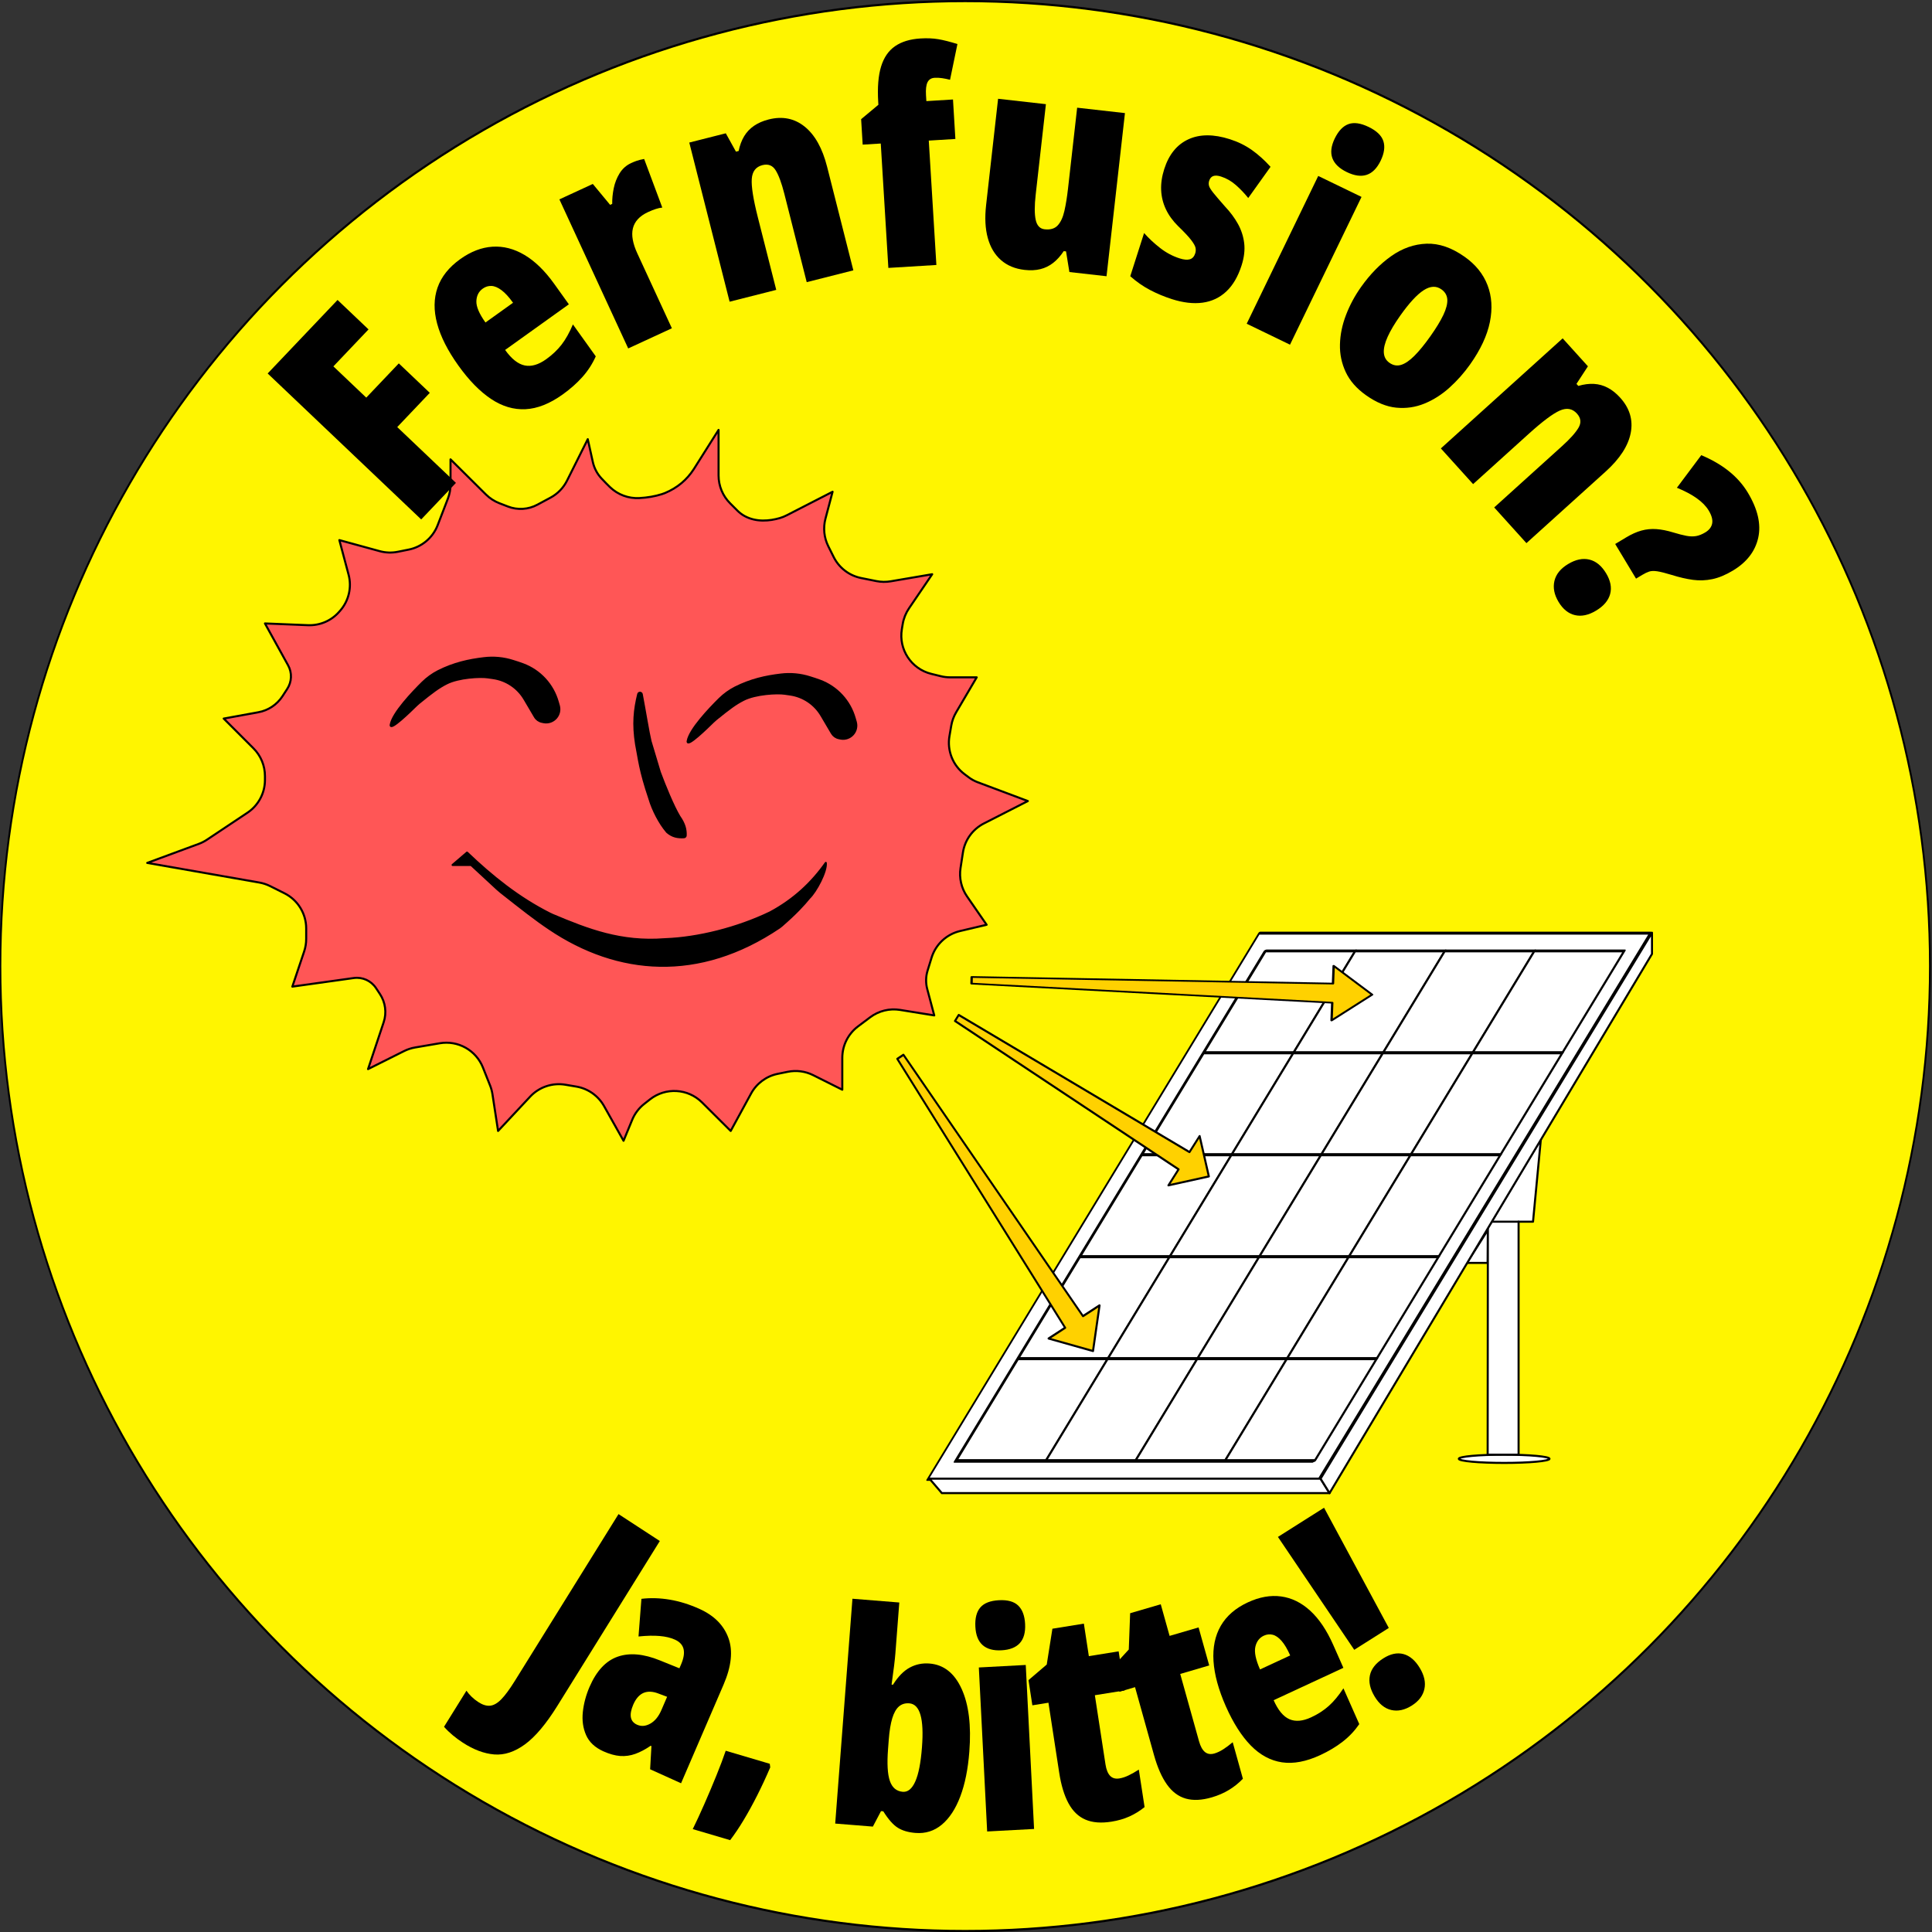 <?xml version="1.0" encoding="UTF-8" standalone="no"?>
<!DOCTYPE svg PUBLIC "-//W3C//DTD SVG 1.1//EN" "http://www.w3.org/Graphics/SVG/1.1/DTD/svg11.dtd">
<svg width="100%" height="100%" viewBox="0 0 937 937" version="1.1" xmlns="http://www.w3.org/2000/svg" xmlns:xlink="http://www.w3.org/1999/xlink" xml:space="preserve" xmlns:serif="http://www.serif.com/" style="fill-rule:evenodd;clip-rule:evenodd;stroke-linecap:round;stroke-linejoin:round;stroke-miterlimit:1.5;">
    <rect x="0" y="0" width="937" height="937" fill="#333333" stroke="none"/>
    <g transform="matrix(1,0,0,1,-491.5,-71.5)">
        <g id="fernfusion" transform="matrix(1,0,0,1,488,72)">
            <clipPath id="_clip1">
                <rect x="0" y="0" width="944" height="936"/>
            </clipPath>
            <g clip-path="url(#_clip1)">
                <g transform="matrix(1,-0,-0,1,3.5,-0.5)">
                </g>
            </g>
        </g>
        <g transform="matrix(2.319,0,0,2.753,-1308.91,-1084.24)">
            <g id="Background">
                <ellipse cx="978.225" cy="590" rx="201.775" ry="170" style="fill:rgb(255,245,0);stroke:black;stroke-width:0.39px;"/>
            </g>
        </g>
        <path id="Sun" d="M656.083,333.441C656.083,333.441 668.734,336.91 675.634,338.803C678.505,339.59 681.52,339.695 684.439,339.108C686.014,338.792 687.859,338.421 689.718,338.048C696.121,336.761 701.421,332.289 703.767,326.194C705.516,321.651 707.479,316.55 708.727,313.309C709.568,311.122 710,308.798 710,306.455C710,301.821 710,294.288 710,294.288C710,294.288 721.649,305.844 727.166,311.318C729.035,313.172 731.268,314.619 733.723,315.569C734.975,316.053 736.42,316.611 737.851,317.165C742.505,318.965 747.712,318.642 752.108,316.281C754.213,315.151 756.492,313.928 758.474,312.863C761.944,311 764.752,308.109 766.513,304.587C770.257,297.101 776.559,284.5 776.559,284.5C776.559,284.5 778,290.991 779.017,295.572C779.682,298.57 781.143,301.334 783.245,303.573C784.737,305.164 786.104,306.561 787.351,307.765C791.155,311.424 796.305,313.343 801.576,313.065C805.45,312.855 809.121,312.237 812.555,311.145C813.035,310.992 813.51,310.82 813.977,310.63C820.081,308.104 824.653,304.156 827.974,299.04C827.983,299.027 827.991,299.013 828,299C828.008,298.987 840,280 840,280L840,302.096C840,307.157 842.01,312.01 845.589,315.589C847.024,317.024 848.394,318.394 849.216,319.216C850.222,320.222 851.366,321.081 852.612,321.767C858.297,324.874 864.808,324.189 869.737,322.748C870.876,322.409 871.981,321.965 873.038,321.421C877.604,319.113 895.294,310 895.294,310C895.294,310 893.372,317.26 891.844,323.032C890.656,327.522 891.146,332.292 893.224,336.447C894.055,338.109 894.961,339.922 895.832,341.665C898.462,346.925 903.371,350.678 909.136,351.838C911.763,352.366 914.47,352.911 916.525,353.324C918.822,353.786 921.185,353.821 923.494,353.428C930.064,352.308 943.6,350 943.6,350C943.6,350 936.244,360.817 932.352,366.541C930.802,368.82 929.765,371.407 929.311,374.126C929.182,374.895 929.041,375.741 928.891,376.638C927.247,386.476 933.458,395.921 943.143,398.309C944.938,398.752 946.544,399.148 947.75,399.445C949.244,399.814 950.778,400 952.318,400L965.188,400C965.188,400 958.481,411.414 955.2,416.997C954.034,418.983 953.236,421.163 952.846,423.433C952.597,424.88 952.292,426.657 951.975,428.503C950.763,435.56 953.604,442.703 959.333,446.999C960.084,447.562 960.78,448.084 961.375,448.53C962.675,449.505 964.108,450.29 965.629,450.86C972.095,453.285 990,460 990,460C990,460 977.561,466.341 968.703,470.857C963.238,473.643 959.446,478.886 958.511,484.948C958.124,487.455 957.713,490.118 957.346,492.496C956.603,497.315 957.732,502.236 960.503,506.248C964.555,512.116 970,520 970,520C970,520 963.357,521.57 957.136,523.041C950.551,524.597 945.282,529.525 943.29,535.992C942.614,538.187 941.935,540.389 941.372,542.219C940.475,545.128 940.415,548.23 941.198,551.171C942.563,556.297 944.606,563.97 944.606,563.97C944.606,563.97 935.195,562.452 928.013,561.293C922.893,560.467 917.657,561.761 913.511,564.876C911.631,566.289 909.561,567.845 907.618,569.304C902.822,572.909 900,578.559 900,584.559C900,591.612 900,600 900,600C900,600 891.788,595.894 885.888,592.944C882.073,591.037 877.729,590.462 873.549,591.313C872.004,591.628 870.33,591.968 868.702,592.3C863.185,593.423 858.445,596.925 855.752,601.87C851.592,609.506 845.876,620 845.876,620C845.876,620 838.76,612.913 831.991,606.172C825.149,599.357 814.294,598.729 806.711,604.708C805.718,605.492 804.773,606.237 803.922,606.907C801.351,608.935 799.344,611.59 798.096,614.618C796.311,618.949 793.913,624.764 793.913,624.764C793.913,624.764 788.533,615.189 784.464,607.946C781.641,602.921 776.697,599.441 771.013,598.479C769.293,598.188 767.48,597.881 765.727,597.584C759.408,596.514 752.974,598.689 748.599,603.372C741.982,610.455 733.065,620 733.065,620C733.065,620 731.12,607.309 730.329,602.146C730.11,600.72 729.731,599.323 729.197,597.983C728.398,595.972 727.093,592.692 725.714,589.227C722.383,580.854 713.647,575.952 704.765,577.473C700.166,578.26 695.596,579.042 692.786,579.523C690.939,579.839 689.148,580.426 687.472,581.264C682.093,583.954 670,590 670,590C670,590 674.615,576.156 677.574,567.277C679.106,562.683 678.441,557.64 675.771,553.6C675.138,552.641 674.487,551.656 673.861,550.709C671.502,547.139 667.301,545.243 663.063,545.835C652.421,547.324 633.282,550 633.282,550C633.282,550 637.137,538.522 639.007,532.957C639.665,530.999 640,528.947 640,526.881L640,521.793C640,514.565 635.917,507.958 629.452,504.726C626.846,503.423 624.29,502.145 622.495,501.247C620.84,500.42 619.075,499.838 617.253,499.519C605.857,497.523 562.901,490 562.901,490C562.901,490 581.52,483.129 587.892,480.778C589.292,480.261 590.628,479.582 591.87,478.753C595.714,476.191 604.711,470.192 611.503,465.665C616.812,462.126 620,456.168 620,449.788L620,447.904C620,442.843 617.99,437.99 614.411,434.411C608.494,428.494 600,420 600,420C600,420 609.655,418.238 616.803,416.934C621.614,416.056 625.851,413.234 628.514,409.133C629.279,407.956 630.071,406.736 630.818,405.586C633.052,402.148 633.208,397.758 631.224,394.17C626.967,386.468 620,373.864 620,373.864C620,373.864 632.043,374.353 640.869,374.711C646.642,374.946 652.211,372.551 656.012,368.2C656.171,368.019 656.329,367.837 656.488,367.656C660.669,362.87 662.193,356.318 660.553,350.178C658.533,342.614 656.083,333.441 656.083,333.441Z" style="fill:rgb(255,86,86);"/>
        <clipPath id="_clip2">
            <path id="Sun1" serif:id="Sun" d="M656.083,333.441C656.083,333.441 668.734,336.91 675.634,338.803C678.505,339.59 681.52,339.695 684.439,339.108C686.014,338.792 687.859,338.421 689.718,338.048C696.121,336.761 701.421,332.289 703.767,326.194C705.516,321.651 707.479,316.55 708.727,313.309C709.568,311.122 710,308.798 710,306.455C710,301.821 710,294.288 710,294.288C710,294.288 721.649,305.844 727.166,311.318C729.035,313.172 731.268,314.619 733.723,315.569C734.975,316.053 736.42,316.611 737.851,317.165C742.505,318.965 747.712,318.642 752.108,316.281C754.213,315.151 756.492,313.928 758.474,312.863C761.944,311 764.752,308.109 766.513,304.587C770.257,297.101 776.559,284.5 776.559,284.5C776.559,284.5 778,290.991 779.017,295.572C779.682,298.57 781.143,301.334 783.245,303.573C784.737,305.164 786.104,306.561 787.351,307.765C791.155,311.424 796.305,313.343 801.576,313.065C805.45,312.855 809.121,312.237 812.555,311.145C813.035,310.992 813.51,310.82 813.977,310.63C820.081,308.104 824.653,304.156 827.974,299.04C827.983,299.027 827.991,299.013 828,299C828.008,298.987 840,280 840,280L840,302.096C840,307.157 842.01,312.01 845.589,315.589C847.024,317.024 848.394,318.394 849.216,319.216C850.222,320.222 851.366,321.081 852.612,321.767C858.297,324.874 864.808,324.189 869.737,322.748C870.876,322.409 871.981,321.965 873.038,321.421C877.604,319.113 895.294,310 895.294,310C895.294,310 893.372,317.26 891.844,323.032C890.656,327.522 891.146,332.292 893.224,336.447C894.055,338.109 894.961,339.922 895.832,341.665C898.462,346.925 903.371,350.678 909.136,351.838C911.763,352.366 914.47,352.911 916.525,353.324C918.822,353.786 921.185,353.821 923.494,353.428C930.064,352.308 943.6,350 943.6,350C943.6,350 936.244,360.817 932.352,366.541C930.802,368.82 929.765,371.407 929.311,374.126C929.182,374.895 929.041,375.741 928.891,376.638C927.247,386.476 933.458,395.921 943.143,398.309C944.938,398.752 946.544,399.148 947.75,399.445C949.244,399.814 950.778,400 952.318,400L965.188,400C965.188,400 958.481,411.414 955.2,416.997C954.034,418.983 953.236,421.163 952.846,423.433C952.597,424.88 952.292,426.657 951.975,428.503C950.763,435.56 953.604,442.703 959.333,446.999C960.084,447.562 960.78,448.084 961.375,448.53C962.675,449.505 964.108,450.29 965.629,450.86C972.095,453.285 990,460 990,460C990,460 977.561,466.341 968.703,470.857C963.238,473.643 959.446,478.886 958.511,484.948C958.124,487.455 957.713,490.118 957.346,492.496C956.603,497.315 957.732,502.236 960.503,506.248C964.555,512.116 970,520 970,520C970,520 963.357,521.57 957.136,523.041C950.551,524.597 945.282,529.525 943.29,535.992C942.614,538.187 941.935,540.389 941.372,542.219C940.475,545.128 940.415,548.23 941.198,551.171C942.563,556.297 944.606,563.97 944.606,563.97C944.606,563.97 935.195,562.452 928.013,561.293C922.893,560.467 917.657,561.761 913.511,564.876C911.631,566.289 909.561,567.845 907.618,569.304C902.822,572.909 900,578.559 900,584.559C900,591.612 900,600 900,600C900,600 891.788,595.894 885.888,592.944C882.073,591.037 877.729,590.462 873.549,591.313C872.004,591.628 870.33,591.968 868.702,592.3C863.185,593.423 858.445,596.925 855.752,601.87C851.592,609.506 845.876,620 845.876,620C845.876,620 838.76,612.913 831.991,606.172C825.149,599.357 814.294,598.729 806.711,604.708C805.718,605.492 804.773,606.237 803.922,606.907C801.351,608.935 799.344,611.59 798.096,614.618C796.311,618.949 793.913,624.764 793.913,624.764C793.913,624.764 788.533,615.189 784.464,607.946C781.641,602.921 776.697,599.441 771.013,598.479C769.293,598.188 767.48,597.881 765.727,597.584C759.408,596.514 752.974,598.689 748.599,603.372C741.982,610.455 733.065,620 733.065,620C733.065,620 731.12,607.309 730.329,602.146C730.11,600.72 729.731,599.323 729.197,597.983C728.398,595.972 727.093,592.692 725.714,589.227C722.383,580.854 713.647,575.952 704.765,577.473C700.166,578.26 695.596,579.042 692.786,579.523C690.939,579.839 689.148,580.426 687.472,581.264C682.093,583.954 670,590 670,590C670,590 674.615,576.156 677.574,567.277C679.106,562.683 678.441,557.64 675.771,553.6C675.138,552.641 674.487,551.656 673.861,550.709C671.502,547.139 667.301,545.243 663.063,545.835C652.421,547.324 633.282,550 633.282,550C633.282,550 637.137,538.522 639.007,532.957C639.665,530.999 640,528.947 640,526.881L640,521.793C640,514.565 635.917,507.958 629.452,504.726C626.846,503.423 624.29,502.145 622.495,501.247C620.84,500.42 619.075,499.838 617.253,499.519C605.857,497.523 562.901,490 562.901,490C562.901,490 581.52,483.129 587.892,480.778C589.292,480.261 590.628,479.582 591.87,478.753C595.714,476.191 604.711,470.192 611.503,465.665C616.812,462.126 620,456.168 620,449.788L620,447.904C620,442.843 617.99,437.99 614.411,434.411C608.494,428.494 600,420 600,420C600,420 609.655,418.238 616.803,416.934C621.614,416.056 625.851,413.234 628.514,409.133C629.279,407.956 630.071,406.736 630.818,405.586C633.052,402.148 633.208,397.758 631.224,394.17C626.967,386.468 620,373.864 620,373.864C620,373.864 632.043,374.353 640.869,374.711C646.642,374.946 652.211,372.551 656.012,368.2C656.171,368.019 656.329,367.837 656.488,367.656C660.669,362.87 662.193,356.318 660.553,350.178C658.533,342.614 656.083,333.441 656.083,333.441Z"/>
        </clipPath>
        <g clip-path="url(#_clip2)">
            <g>
                <path d="M718,485C729.975,496.41 742.848,506.894 758.346,514.674C758.754,514.878 759.168,515.069 759.589,515.247C776.778,522.497 792.689,528.627 813.795,527.016C813.936,527.005 814.077,526.997 814.219,526.992C829.944,526.419 848.998,521.677 864.775,514.108C864.923,514.037 865.069,513.963 865.214,513.885C876.591,507.738 885.255,499.58 892,490C892.501,494.03 887.261,503.912 884,507C881.211,510.402 877.822,514.197 870.488,520.577C870.163,520.861 869.82,521.124 869.462,521.366C830.489,547.638 791.052,544.26 758.003,522.002C758.002,522.001 758.001,522.001 758,522C751.173,517.436 744.867,512.453 734.476,504.269C733.826,503.757 733.196,503.219 732.589,502.656C729.557,499.849 720,491 720,491L711,491L718,485Z" style="stroke:black;stroke-width:1px;"/>
                <path d="M802.741,408.175C802.658,407.774 802.309,407.483 801.9,407.475C801.491,407.467 801.13,407.743 801.031,408.14C799.176,415.658 798.441,422.648 799.997,432.483C799.999,432.494 800.001,432.506 800.004,432.518C801.403,439.513 801.71,444.811 806.495,458.985C806.498,458.995 806.502,459.006 806.505,459.017C808.066,464.295 811.331,470.698 814.96,474.953C814.989,474.987 815.021,475.019 815.055,475.048C817.625,477.262 820.121,477.721 823.226,477.553C823.673,477.53 824.03,477.172 824.053,476.726C824.175,473.9 823.542,471.123 821.02,467.528C821.008,467.511 820.996,467.493 820.985,467.475C817.943,462.386 813.938,452.578 811.51,446.026C811.503,446.008 811.497,445.991 811.492,445.973C811.285,445.285 807.185,431.616 807.006,431.02C807.002,431.007 806.999,430.994 806.995,430.981C806.044,427.173 804.204,415.817 802.741,408.175Z" style="stroke:black;stroke-width:1px;"/>
                <path d="M681,423C681.936,417.354 691.683,407.157 696.43,402.473C698.66,400.284 701.207,398.443 703.985,397.013C711.6,393.174 718.813,391.587 726.187,390.717C730.939,390.134 735.76,390.588 740.319,392.049C741.962,392.557 743.547,393.075 745.152,393.669C753.408,396.731 759.692,403.569 762.049,412.052C762.23,412.63 762.389,413.2 762.541,413.749C763.123,415.842 762.604,418.087 761.163,419.712C759.721,421.338 757.554,422.122 755.406,421.794C755.047,421.721 754.679,421.651 754.305,421.572C752.891,421.284 751.665,420.41 750.933,419.165C749.715,417.116 747.685,413.664 745.866,410.571C742.617,405.048 737.034,401.3 730.692,400.385C729.892,400.274 729.005,400.15 728,400C724.546,399.485 714.001,399.925 708,403C704.119,404.988 701.221,407.167 694.798,412.355C694.279,412.774 693.781,413.22 693.309,413.691C690.543,416.432 680.463,426.241 681,423Z" style="stroke:black;stroke-width:1px;"/>
                <g transform="matrix(1,0,0,1,144.021,7.94)">
                    <path d="M681,423C681.936,417.354 691.683,407.157 696.43,402.473C698.66,400.284 701.207,398.443 703.985,397.013C711.6,393.174 718.813,391.587 726.187,390.717C730.939,390.134 735.76,390.588 740.319,392.049C741.962,392.557 743.547,393.075 745.152,393.669C753.408,396.731 759.692,403.569 762.049,412.052C762.23,412.63 762.389,413.2 762.541,413.749C763.123,415.842 762.604,418.087 761.163,419.712C759.721,421.338 757.554,422.122 755.406,421.794C755.047,421.721 754.679,421.651 754.305,421.572C752.891,421.284 751.665,420.41 750.933,419.165C749.715,417.116 747.685,413.664 745.866,410.571C742.617,405.048 737.034,401.3 730.692,400.385C729.892,400.274 729.005,400.15 728,400C724.546,399.485 714.001,399.925 708,403C704.119,404.988 701.221,407.167 694.798,412.355C694.279,412.774 693.781,413.22 693.309,413.691C690.543,416.432 680.463,426.241 681,423Z" style="stroke:black;stroke-width:1px;"/>
                </g>
            </g>
        </g>
        <path id="Sun2" serif:id="Sun" d="M656.083,333.441C656.083,333.441 668.734,336.91 675.634,338.803C678.505,339.59 681.52,339.695 684.439,339.108C686.014,338.792 687.859,338.421 689.718,338.048C696.121,336.761 701.421,332.289 703.767,326.194C705.516,321.651 707.479,316.55 708.727,313.309C709.568,311.122 710,308.798 710,306.455C710,301.821 710,294.288 710,294.288C710,294.288 721.649,305.844 727.166,311.318C729.035,313.172 731.268,314.619 733.723,315.569C734.975,316.053 736.42,316.611 737.851,317.165C742.505,318.965 747.712,318.642 752.108,316.281C754.213,315.151 756.492,313.928 758.474,312.863C761.944,311 764.752,308.109 766.513,304.587C770.257,297.101 776.559,284.5 776.559,284.5C776.559,284.5 778,290.991 779.017,295.572C779.682,298.57 781.143,301.334 783.245,303.573C784.737,305.164 786.104,306.561 787.351,307.765C791.155,311.424 796.305,313.343 801.576,313.065C805.45,312.855 809.121,312.237 812.555,311.145C813.035,310.992 813.51,310.82 813.977,310.63C820.081,308.104 824.653,304.156 827.974,299.04C827.983,299.027 827.991,299.013 828,299C828.008,298.987 840,280 840,280L840,302.096C840,307.157 842.01,312.01 845.589,315.589C847.024,317.024 848.394,318.394 849.216,319.216C850.222,320.222 851.366,321.081 852.612,321.767C858.297,324.874 864.808,324.189 869.737,322.748C870.876,322.409 871.981,321.965 873.038,321.421C877.604,319.113 895.294,310 895.294,310C895.294,310 893.372,317.26 891.844,323.032C890.656,327.522 891.146,332.292 893.224,336.447C894.055,338.109 894.961,339.922 895.832,341.665C898.462,346.925 903.371,350.678 909.136,351.838C911.763,352.366 914.47,352.911 916.525,353.324C918.822,353.786 921.185,353.821 923.494,353.428C930.064,352.308 943.6,350 943.6,350C943.6,350 936.244,360.817 932.352,366.541C930.802,368.82 929.765,371.407 929.311,374.126C929.182,374.895 929.041,375.741 928.891,376.638C927.247,386.476 933.458,395.921 943.143,398.309C944.938,398.752 946.544,399.148 947.75,399.445C949.244,399.814 950.778,400 952.318,400L965.188,400C965.188,400 958.481,411.414 955.2,416.997C954.034,418.983 953.236,421.163 952.846,423.433C952.597,424.88 952.292,426.657 951.975,428.503C950.763,435.56 953.604,442.703 959.333,446.999C960.084,447.562 960.78,448.084 961.375,448.53C962.675,449.505 964.108,450.29 965.629,450.86C972.095,453.285 990,460 990,460C990,460 977.561,466.341 968.703,470.857C963.238,473.643 959.446,478.886 958.511,484.948C958.124,487.455 957.713,490.118 957.346,492.496C956.603,497.315 957.732,502.236 960.503,506.248C964.555,512.116 970,520 970,520C970,520 963.357,521.57 957.136,523.041C950.551,524.597 945.282,529.525 943.29,535.992C942.614,538.187 941.935,540.389 941.372,542.219C940.475,545.128 940.415,548.23 941.198,551.171C942.563,556.297 944.606,563.97 944.606,563.97C944.606,563.97 935.195,562.452 928.013,561.293C922.893,560.467 917.657,561.761 913.511,564.876C911.631,566.289 909.561,567.845 907.618,569.304C902.822,572.909 900,578.559 900,584.559C900,591.612 900,600 900,600C900,600 891.788,595.894 885.888,592.944C882.073,591.037 877.729,590.462 873.549,591.313C872.004,591.628 870.33,591.968 868.702,592.3C863.185,593.423 858.445,596.925 855.752,601.87C851.592,609.506 845.876,620 845.876,620C845.876,620 838.76,612.913 831.991,606.172C825.149,599.357 814.294,598.729 806.711,604.708C805.718,605.492 804.773,606.237 803.922,606.907C801.351,608.935 799.344,611.59 798.096,614.618C796.311,618.949 793.913,624.764 793.913,624.764C793.913,624.764 788.533,615.189 784.464,607.946C781.641,602.921 776.697,599.441 771.013,598.479C769.293,598.188 767.48,597.881 765.727,597.584C759.408,596.514 752.974,598.689 748.599,603.372C741.982,610.455 733.065,620 733.065,620C733.065,620 731.12,607.309 730.329,602.146C730.11,600.72 729.731,599.323 729.197,597.983C728.398,595.972 727.093,592.692 725.714,589.227C722.383,580.854 713.647,575.952 704.765,577.473C700.166,578.26 695.596,579.042 692.786,579.523C690.939,579.839 689.148,580.426 687.472,581.264C682.093,583.954 670,590 670,590C670,590 674.615,576.156 677.574,567.277C679.106,562.683 678.441,557.64 675.771,553.6C675.138,552.641 674.487,551.656 673.861,550.709C671.502,547.139 667.301,545.243 663.063,545.835C652.421,547.324 633.282,550 633.282,550C633.282,550 637.137,538.522 639.007,532.957C639.665,530.999 640,528.947 640,526.881L640,521.793C640,514.565 635.917,507.958 629.452,504.726C626.846,503.423 624.29,502.145 622.495,501.247C620.84,500.42 619.075,499.838 617.253,499.519C605.857,497.523 562.901,490 562.901,490C562.901,490 581.52,483.129 587.892,480.778C589.292,480.261 590.628,479.582 591.87,478.753C595.714,476.191 604.711,470.192 611.503,465.665C616.812,462.126 620,456.168 620,449.788L620,447.904C620,442.843 617.99,437.99 614.411,434.411C608.494,428.494 600,420 600,420C600,420 609.655,418.238 616.803,416.934C621.614,416.056 625.851,413.234 628.514,409.133C629.279,407.956 630.071,406.736 630.818,405.586C633.052,402.148 633.208,397.758 631.224,394.17C626.967,386.468 620,373.864 620,373.864C620,373.864 632.043,374.353 640.869,374.711C646.642,374.946 652.211,372.551 656.012,368.2C656.171,368.019 656.329,367.837 656.488,367.656C660.669,362.87 662.193,356.318 660.553,350.178C658.533,342.614 656.083,333.441 656.083,333.441Z" style="fill:none;stroke:black;stroke-width:1px;"/>
        <g id="Label">
            <g transform="matrix(1.079,0,0,1.105,-323.947,-255.789)">
                <path d="M963.728,1061.02C962.154,1060.02 960.654,1058.94 959.23,1057.78C957.805,1056.62 956.503,1055.39 955.322,1054.08L965.4,1038.25C966.067,1039.18 966.839,1040.06 967.715,1040.89C968.592,1041.73 969.602,1042.51 970.747,1043.24C972.643,1044.45 974.405,1044.98 976.031,1044.83C977.657,1044.68 979.338,1043.74 981.072,1042.01C982.806,1040.27 984.811,1037.61 987.089,1034.04L1033.76,960.73L1052.32,972.55L1006.24,1044.94C1001.2,1052.85 996.361,1058.46 991.707,1061.79C987.054,1065.11 982.443,1066.59 977.877,1066.22C973.31,1065.85 968.593,1064.12 963.728,1061.02Z" style="fill-rule:nonzero;"/>
                <path d="M1070.19,1002.37C1076.74,1005.26 1081.07,1009.51 1083.16,1015.12C1085.25,1020.72 1084.52,1027.56 1080.95,1035.63L1061.87,1078.87L1047.96,1072.73L1048.55,1062.56L1048.2,1062.41C1045.83,1064 1043.53,1065.19 1041.31,1065.97C1039.09,1066.75 1036.82,1067.06 1034.5,1066.9C1032.19,1066.73 1029.65,1066.04 1026.9,1064.83C1023.13,1063.16 1020.56,1060.8 1019.18,1057.73C1017.8,1054.67 1017.31,1051.28 1017.72,1047.56C1018.13,1043.85 1019.13,1040.21 1020.7,1036.64C1023.82,1029.58 1028.04,1025.14 1033.37,1023.32C1038.69,1021.49 1045.02,1022.04 1052.36,1024.95L1061.12,1028.41L1061.87,1026.72C1063.05,1024.04 1063.43,1021.8 1063,1019.99C1062.57,1018.17 1061.27,1016.79 1059.1,1015.83C1057.2,1014.99 1054.91,1014.46 1052.26,1014.24C1049.6,1014.01 1046.42,1014.08 1042.74,1014.45L1044.05,997.923C1048.11,997.444 1052.35,997.563 1056.76,998.282C1061.17,999.001 1065.65,1000.36 1070.19,1002.37ZM1055.6,1040.92L1051.89,1039.56C1049.24,1038.53 1046.95,1038.41 1045.02,1039.2C1043.1,1040 1041.55,1041.72 1040.38,1044.36C1039.39,1046.61 1039.04,1048.46 1039.31,1049.93C1039.59,1051.4 1040.51,1052.48 1042.06,1053.16C1043.96,1054 1045.95,1053.85 1048.04,1052.7C1050.12,1051.56 1051.78,1049.57 1053.03,1046.74L1055.6,1040.92Z" style="fill-rule:nonzero;"/>
                <path d="M1101.74,1070.32L1101.95,1071.9C1100.02,1076.29 1098.06,1080.4 1096.07,1084.24C1094.08,1088.08 1092.09,1091.63 1090.08,1094.89C1088.08,1098.16 1086.03,1101.14 1083.93,1103.84L1067.12,1098.99C1068.66,1095.95 1070.38,1092.33 1072.27,1088.13C1074.17,1083.93 1075.98,1079.74 1077.72,1075.54C1079.47,1071.34 1080.87,1067.69 1081.94,1064.6L1101.74,1070.32Z" style="fill-rule:nonzero;"/>
                <path d="M1159.96,999.536L1158.2,1021.86C1158.1,1023.21 1157.9,1025.03 1157.62,1027.3C1157.33,1029.58 1156.95,1032.33 1156.49,1035.57L1157.12,1035.62C1159.4,1032.06 1161.91,1029.55 1164.64,1028.11C1167.37,1026.66 1170.34,1026.07 1173.55,1026.32C1179.93,1026.82 1184.74,1030.52 1187.96,1037.41C1191.19,1044.3 1192.35,1053.49 1191.44,1064.99C1190.84,1072.64 1189.49,1079.2 1187.38,1084.65C1185.27,1090.1 1182.51,1094.22 1179.1,1097.01C1175.69,1099.81 1171.72,1101.03 1167.2,1100.67C1163.98,1100.42 1161.34,1099.66 1159.27,1098.39C1157.2,1097.12 1155.03,1094.72 1152.76,1091.18L1151.74,1091.1L1148.08,1097.89L1131.15,1096.56L1138.9,997.881L1159.96,999.536ZM1164.46,1043.79C1162.6,1043.65 1161.04,1044.11 1159.78,1045.18C1158.53,1046.25 1157.53,1047.98 1156.79,1050.37C1156.05,1052.76 1155.53,1055.85 1155.23,1059.66L1154.91,1063.78C1154.4,1070.21 1154.67,1074.9 1155.72,1077.85C1156.76,1080.81 1158.7,1082.39 1161.53,1082.62C1163.82,1082.8 1165.69,1081.28 1167.15,1078.08C1168.62,1074.88 1169.62,1069.87 1170.15,1063.06C1170.64,1056.81 1170.42,1052.08 1169.48,1048.88C1168.54,1045.68 1166.87,1043.98 1164.46,1043.79Z" style="fill-rule:nonzero;"/>
                <path d="M1216.8,1026.95L1220.54,1098.93L1199.45,1100.03L1195.71,1028.05L1216.8,1026.95ZM1204.75,998.532C1208.65,998.33 1211.54,999.114 1213.41,1000.88C1215.29,1002.66 1216.32,1005.36 1216.51,1009C1216.7,1012.65 1215.91,1015.43 1214.14,1017.35C1212.37,1019.26 1209.62,1020.32 1205.89,1020.51C1202.21,1020.71 1199.38,1019.94 1197.4,1018.22C1195.42,1016.49 1194.34,1013.81 1194.15,1010.17C1193.95,1006.44 1194.7,1003.62 1196.38,1001.71C1198.07,999.792 1200.86,998.734 1204.75,998.532Z" style="fill-rule:nonzero;"/>
                <path d="M1258.89,1076.75C1260.19,1076.55 1261.57,1076.11 1263.03,1075.42C1264.49,1074.74 1266.02,1073.89 1267.62,1072.87L1270.21,1089.33C1268.11,1090.99 1265.85,1092.36 1263.42,1093.43C1260.99,1094.5 1258.31,1095.26 1255.37,1095.72C1250.72,1096.45 1246.81,1096.16 1243.64,1094.83C1240.47,1093.51 1237.93,1091.12 1236.01,1087.66C1234.09,1084.21 1232.69,1079.69 1231.82,1074.12L1227,1043.52L1219.77,1044.66L1218.03,1033.6L1226.23,1026.77L1228.78,1011.04L1242.92,1008.81L1245.16,1023.08L1258.55,1020.97L1261.25,1038.13L1247.86,1040.23L1252.64,1070.59C1253,1072.89 1253.7,1074.56 1254.72,1075.61C1255.74,1076.65 1257.13,1077.03 1258.89,1076.75Z" style="fill-rule:nonzero;"/>
                <path d="M1301.63,1065.79C1302.9,1065.42 1304.21,1064.82 1305.58,1063.96C1306.94,1063.11 1308.36,1062.08 1309.82,1060.86L1314.4,1076.89C1312.52,1078.8 1310.44,1080.43 1308.16,1081.78C1305.88,1083.14 1303.31,1084.23 1300.46,1085.05C1295.93,1086.34 1292.02,1086.52 1288.71,1085.59C1285.4,1084.67 1282.58,1082.6 1280.26,1079.41C1277.93,1076.21 1275.99,1071.9 1274.44,1066.48L1265.92,1036.69L1258.89,1038.71L1255.81,1027.94L1263.11,1020.16L1263.72,1004.24L1277.48,1000.31L1281.45,1014.19L1294.48,1010.47L1299.26,1027.16L1286.23,1030.89L1294.68,1060.43C1295.32,1062.67 1296.21,1064.25 1297.35,1065.16C1298.49,1066.07 1299.92,1066.28 1301.63,1065.79Z" style="fill-rule:nonzero;"/>
                <path d="M1316.64,999.471C1321.86,997.107 1326.84,996.243 1331.6,996.879C1336.36,997.516 1340.72,999.613 1344.69,1003.17C1348.65,1006.73 1352.09,1011.71 1355,1018.13L1359.57,1028.21L1328.22,1042.42C1330.22,1046.82 1332.58,1049.6 1335.32,1050.76C1338.06,1051.92 1341.32,1051.64 1345.1,1049.92C1348.12,1048.56 1350.74,1046.9 1352.98,1044.95C1355.22,1043.01 1357.42,1040.42 1359.59,1037.2L1366.71,1052.91C1364.64,1055.85 1362.16,1058.42 1359.24,1060.62C1356.33,1062.83 1352.98,1064.79 1349.2,1066.5C1342.86,1069.38 1337.11,1070.43 1331.95,1069.68C1326.79,1068.92 1322.12,1066.46 1317.95,1062.3C1313.79,1058.13 1310.06,1052.42 1306.76,1045.16C1303.44,1037.82 1301.58,1031.18 1301.19,1025.23C1300.8,1019.29 1301.88,1014.14 1304.45,1009.78C1307.02,1005.43 1311.08,1001.99 1316.64,999.471ZM1323.83,1014.09C1321.82,1015 1320.55,1016.63 1320,1018.97C1319.46,1021.32 1320.16,1024.63 1322.1,1028.92L1335.66,1022.77C1334.4,1019.99 1333.11,1017.86 1331.79,1016.39C1330.47,1014.92 1329.14,1014.01 1327.8,1013.69C1326.47,1013.36 1325.14,1013.5 1323.83,1014.09Z" style="fill-rule:nonzero;"/>
                <path d="M1379.98,1010.7L1364.45,1020.3L1330.15,970.754L1350.88,957.941L1379.98,1010.7ZM1373.62,1040.81C1371.57,1037.5 1370.86,1034.39 1371.49,1031.51C1372.12,1028.62 1374.14,1026.13 1377.53,1024.04C1380.74,1022.05 1383.76,1021.43 1386.59,1022.17C1389.42,1022.92 1391.86,1024.95 1393.91,1028.27C1395.94,1031.55 1396.63,1034.64 1395.97,1037.54C1395.32,1040.43 1393.44,1042.84 1390.34,1044.76C1387.17,1046.72 1384.09,1047.38 1381.12,1046.72C1378.15,1046.07 1375.65,1044.1 1373.62,1040.81Z" style="fill-rule:nonzero;"/>
            </g>
            <g transform="matrix(0.894,0,0,0.894,-104.915,-104.119)">
                <path d="M914.48,458.404L895.632,478.23L812.337,399.049L850.249,359.167L867.056,375.144L847.992,395.199L865.824,412.151L883.48,393.578L900.288,409.555L882.631,428.128L914.48,458.404Z" style="fill-rule:nonzero;"/>
                <path d="M916.806,337.012C922.559,332.894 928.396,330.649 934.317,330.278C940.238,329.906 946.029,331.4 951.689,334.76C957.348,338.12 962.71,343.336 967.774,350.41L975.736,361.532L941.156,386.287C944.634,391.144 948.17,393.946 951.765,394.692C955.36,395.437 959.246,394.315 963.422,391.326C966.746,388.946 969.53,386.309 971.775,383.412C974.02,380.516 976.072,376.856 977.931,372.431L990.332,389.753C988.533,393.812 986.133,397.528 983.134,400.9C980.134,404.272 976.546,407.453 972.37,410.442C965.381,415.445 958.668,418.108 952.229,418.432C945.79,418.755 939.544,416.895 933.49,412.85C927.436,408.805 921.542,402.777 915.807,394.766C910.011,386.67 906.162,379.065 904.26,371.951C902.358,364.838 902.44,358.334 904.505,352.441C906.57,346.548 910.67,341.405 916.806,337.012ZM929.032,353.009C926.816,354.596 925.659,356.874 925.562,359.844C925.464,362.814 927.109,366.664 930.495,371.394L945.452,360.686C943.255,357.618 941.18,355.35 939.226,353.881C937.272,352.411 935.447,351.64 933.75,351.565C932.053,351.491 930.48,351.972 929.032,353.009Z" style="fill-rule:nonzero;"/>
                <path d="M1009.55,284.889C1010.5,284.449 1011.5,284.047 1012.54,283.68C1013.58,283.314 1014.93,282.981 1016.58,282.681L1026.42,309.05C1025.31,309.156 1024.13,309.412 1022.88,309.819C1021.62,310.225 1020.23,310.78 1018.71,311.482C1016.38,312.559 1014.53,313.844 1013.17,315.337C1011.81,316.831 1010.91,318.502 1010.47,320.353C1010.02,322.203 1010,324.26 1010.42,326.524C1010.83,328.788 1011.64,331.252 1012.88,333.916L1031.62,374.526L1007.93,385.465L970.598,304.602L988.726,296.233L998.115,307.57L999.257,307.043C999.198,304.415 999.467,301.621 1000.06,298.662C1000.66,295.702 1001.72,292.975 1003.25,290.478C1004.79,287.982 1006.88,286.119 1009.55,284.889Z" style="fill-rule:nonzero;"/>
                <path d="M1084.11,261.249C1091.58,259.357 1098.09,260.652 1103.66,265.133C1109.23,269.615 1113.29,276.885 1115.84,286.944L1130.07,343.103L1104.77,349.513L1092.59,301.431C1091.14,295.742 1089.6,291.552 1087.94,288.863C1086.29,286.174 1083.88,285.228 1080.74,286.026C1077.18,286.927 1075.26,289.415 1074.96,293.49C1074.67,297.564 1075.76,304.478 1078.23,314.232L1088.24,353.703L1062.94,360.114L1041.06,273.779L1060.87,268.759L1066.39,278.713L1067.84,278.346C1068.47,275.268 1069.47,272.596 1070.84,270.329C1072.21,268.062 1074,266.175 1076.22,264.668C1078.43,263.161 1081.06,262.022 1084.11,261.249Z" style="fill-rule:nonzero;"/>
                <path d="M1185.42,271.831L1170.99,272.713L1175.11,340.19L1149.06,341.782L1144.94,274.304L1135.13,274.903L1134.29,261.094L1143.65,253.276L1143.56,251.786C1143.08,243.887 1143.6,237.477 1145.11,232.554C1146.62,227.631 1149.15,223.946 1152.7,221.498C1156.25,219.049 1160.85,217.652 1166.5,217.307C1170.06,217.09 1173.27,217.222 1176.13,217.703C1179,218.185 1182.46,219.062 1186.53,220.337L1182.52,239.719C1181.03,239.338 1179.59,239.045 1178.21,238.84C1176.84,238.636 1175.47,238.575 1174.11,238.658C1172.33,238.767 1171.06,239.566 1170.31,241.055C1169.57,242.545 1169.29,244.885 1169.48,248.076L1169.68,251.293L1184.12,250.411L1185.42,271.831Z" style="fill-rule:nonzero;"/>
                <path d="M1277.41,257.794L1267.42,346.296L1247.27,344.021L1245.45,332.82L1244.2,332.679C1242.48,335.28 1240.58,337.399 1238.5,339.036C1236.41,340.673 1234.1,341.809 1231.55,342.444C1229,343.079 1226.13,343.218 1222.95,342.859C1217.8,342.277 1213.53,340.503 1210.15,337.537C1206.76,334.571 1204.38,330.571 1203,325.537C1201.61,320.502 1201.31,314.548 1202.09,307.674L1208.59,250.027L1234.53,252.954L1228.98,302.087C1228.31,308.023 1228.31,312.559 1228.99,315.694C1229.66,318.829 1231.28,320.541 1233.83,320.829C1236.95,321.181 1239.33,320.474 1240.95,318.705C1242.57,316.937 1243.78,314.331 1244.56,310.886C1245.35,307.441 1246,303.349 1246.54,298.61L1251.48,254.867L1277.41,257.794Z" style="fill-rule:nonzero;"/>
                <path d="M1340.68,340.432C1338.73,346.521 1335.96,351.246 1332.35,354.604C1328.75,357.963 1324.46,359.975 1319.49,360.641C1314.52,361.306 1308.98,360.665 1302.89,358.718C1298.75,357.393 1294.8,355.742 1291.03,353.766C1287.26,351.79 1283.68,349.298 1280.29,346.29L1287.79,322.855C1290.29,325.692 1293.18,328.391 1296.46,330.953C1299.74,333.515 1303.28,335.403 1307.08,336.616C1309.37,337.35 1311.22,337.514 1312.61,337.108C1314.01,336.701 1314.98,335.624 1315.54,333.877C1315.85,332.929 1315.9,331.942 1315.71,330.917C1315.51,329.892 1314.71,328.468 1313.32,326.645C1311.92,324.823 1309.56,322.308 1306.24,319.1C1303.35,316.251 1301.14,313.191 1299.6,309.92C1298.06,306.649 1297.21,303.2 1297.05,299.572C1296.89,295.945 1297.45,292.134 1298.73,288.141C1301.25,280.255 1305.61,274.881 1311.81,272.022C1318,269.162 1325.52,269.144 1334.35,271.97C1338.75,273.375 1342.69,275.311 1346.19,277.78C1349.7,280.248 1353.09,283.301 1356.39,286.94L1344.29,303.869C1342.29,301.357 1340.06,299.023 1337.62,296.865C1335.17,294.707 1332.47,293.157 1329.53,292.215C1327.78,291.657 1326.38,291.566 1325.32,291.943C1324.27,292.321 1323.52,293.184 1323.09,294.531C1322.81,295.43 1322.78,296.329 1323.01,297.23C1323.25,298.13 1324.04,299.413 1325.37,301.079C1326.71,302.745 1328.83,305.226 1331.74,308.521C1334.58,311.52 1336.9,314.657 1338.72,317.933C1340.53,321.209 1341.66,324.692 1342.1,328.382C1342.54,332.073 1342.07,336.089 1340.68,340.432Z" style="fill-rule:nonzero;"/>
                <path d="M1405.75,303.266L1366.95,383.432L1343.46,372.062L1382.26,291.895L1405.75,303.266ZM1409.62,265.316C1413.96,267.417 1416.62,269.984 1417.6,273.018C1418.57,276.053 1418.08,279.598 1416.12,283.655C1414.15,287.712 1411.64,290.252 1408.59,291.276C1405.53,292.299 1401.92,291.807 1397.77,289.797C1393.67,287.811 1391.06,285.296 1389.94,282.251C1388.82,279.207 1389.25,275.657 1391.21,271.6C1393.22,267.449 1395.71,264.839 1398.67,263.769C1401.63,262.7 1405.28,263.216 1409.62,265.316Z" style="fill-rule:nonzero;"/>
                <path d="M1464.67,394.108C1461.37,398.77 1457.63,402.98 1453.46,406.738C1449.3,410.496 1444.77,413.375 1439.89,415.376C1435,417.376 1429.9,418.116 1424.59,417.596C1419.27,417.076 1413.82,414.833 1408.21,410.866C1403.08,407.232 1399.4,403.04 1397.18,398.288C1394.96,393.536 1393.91,388.527 1394.05,383.26C1394.18,377.993 1395.27,372.694 1397.31,367.364C1399.35,362.034 1402.06,356.974 1405.45,352.184C1410.39,345.212 1415.87,339.604 1421.89,335.36C1427.91,331.116 1434.3,328.878 1441.04,328.645C1447.79,328.413 1454.69,330.795 1461.75,335.791C1467.65,339.97 1471.77,345.084 1474.1,351.133C1476.43,357.182 1476.86,363.857 1475.38,371.158C1473.9,378.46 1470.33,386.11 1464.67,394.108ZM1426.76,367.656C1423.71,371.976 1421.42,375.816 1419.91,379.176C1418.4,382.536 1417.71,385.389 1417.85,387.734C1417.99,390.079 1419,391.917 1420.88,393.25C1422.89,394.673 1424.99,395.055 1427.19,394.397C1429.39,393.739 1431.81,392.095 1434.44,389.464C1437.07,386.834 1439.96,383.294 1443.11,378.846C1446.26,374.398 1448.61,370.538 1450.16,367.266C1451.7,363.994 1452.41,361.222 1452.29,358.951C1452.16,356.679 1451.09,354.831 1449.08,353.408C1446.26,351.409 1443.05,351.574 1439.44,353.901C1435.84,356.228 1431.61,360.813 1426.76,367.656Z" style="fill-rule:nonzero;"/>
                <path d="M1546.07,412.187C1551.24,417.903 1553.14,424.27 1551.79,431.288C1550.43,438.306 1545.9,445.293 1538.2,452.25L1495.21,491.09L1477.72,471.726L1514.52,438.472C1518.88,434.537 1521.86,431.209 1523.46,428.489C1525.06,425.769 1524.78,423.204 1522.6,420.793C1520.14,418.071 1517.04,417.534 1513.3,419.181C1509.56,420.828 1503.96,425.024 1496.49,431.77L1466.28,459.069L1448.79,439.705L1514.87,379.995L1528.57,395.16L1522.36,404.696L1523.36,405.804C1526.37,404.918 1529.2,404.551 1531.84,404.704C1534.49,404.856 1537,405.558 1539.36,406.81C1541.73,408.062 1543.97,409.854 1546.07,412.187Z" style="fill-rule:nonzero;"/>
                <path d="M1543.36,491.554L1549.16,488.069C1552.16,486.259 1554.98,484.992 1557.61,484.27C1560.23,483.548 1562.93,483.284 1565.71,483.478C1568.48,483.672 1571.56,484.284 1574.93,485.313C1577.7,486.155 1580.05,486.758 1581.98,487.124C1583.91,487.491 1585.67,487.536 1587.25,487.259C1588.82,486.983 1590.49,486.318 1592.24,485.265C1594.35,483.995 1595.59,482.375 1595.97,480.407C1596.34,478.438 1595.72,476.107 1594.1,473.412C1592.67,471.032 1590.51,468.815 1587.62,466.761C1584.73,464.706 1581.14,462.801 1576.84,461.045L1590.06,443.368C1595.87,445.805 1600.87,448.711 1605.07,452.085C1609.27,455.459 1612.68,459.324 1615.31,463.679C1620.71,472.66 1622.59,480.823 1620.96,488.168C1619.32,495.512 1614.76,501.441 1607.26,505.953C1603.31,508.331 1599.58,509.886 1596.07,510.618C1592.57,511.35 1589.05,511.478 1585.52,511.002C1582,510.526 1578.19,509.647 1574.12,508.367C1570.68,507.32 1568.05,506.656 1566.23,506.375C1564.41,506.094 1562.93,506.139 1561.81,506.509C1560.69,506.879 1559.45,507.469 1558.11,508.279L1554.67,510.346L1543.36,491.554ZM1517.8,502.439C1521.93,499.953 1525.79,499.146 1529.38,500.018C1532.96,500.89 1535.98,503.369 1538.44,507.455C1540.84,511.451 1541.57,515.203 1540.62,518.709C1539.67,522.215 1537.13,525.211 1533,527.697C1528.92,530.156 1525.1,530.972 1521.54,530.145C1517.98,529.318 1515.02,526.929 1512.64,522.977C1510.29,519.071 1509.54,515.286 1510.39,511.622C1511.25,507.959 1513.72,504.897 1517.8,502.439Z" style="fill-rule:nonzero;"/>
            </g>
            <path d="M1228,664L1214.89,664" style="fill:none;stroke:black;stroke-width:1px;"/>
        </g>
        <g id="PV">
            <path d="M1202.94,684L1213.1,668L1213,684L1202.94,684Z" style="fill:white;stroke:black;stroke-width:1px;"/>
            <ellipse cx="1221" cy="779" rx="22" ry="2" style="fill:white;stroke:black;stroke-width:1px;"/>
            <path d="M1213,777L1228,777L1228,664L1235,664L1238.8,624L1213.1,667L1213,777Z" style="fill:white;stroke:black;stroke-width:1px;"/>
            <path d="M1228,664L1214.89,664" style="fill:none;stroke:black;stroke-width:1px;"/>
            <g transform="matrix(0.79,1.80411e-16,-0.536,0.883,736.321,0.323)">
                <g transform="matrix(0.875,0,0,1.094,108.06,-55.746)">
                    <rect x="865.773" y="593.144" width="274.227" height="274.227" style="fill:white;stroke:black;stroke-width:1.46px;"/>
                </g>
                <g transform="matrix(0.846,0,0,1.077,137.971,-43.009)">
                    <rect x="871.948" y="600" width="260" height="260" style="fill:white;stroke:black;stroke-width:1.48px;"/>
                </g>
                <g>
                    <g transform="matrix(0.212,0,0,0.215,691.322,473.914)">
                        <rect x="871.948" y="600" width="260" height="260" style="fill:white;stroke:black;stroke-width:7.17px;"/>
                    </g>
                    <g transform="matrix(0.212,0,0,0.215,746.322,473.914)">
                        <rect x="871.948" y="600" width="260" height="260" style="fill:white;stroke:black;stroke-width:7.17px;"/>
                    </g>
                    <g transform="matrix(0.212,0,0,0.215,801.322,473.914)">
                        <rect x="871.948" y="600" width="260" height="260" style="fill:white;stroke:black;stroke-width:7.17px;"/>
                    </g>
                    <g transform="matrix(0.212,0,0,0.215,856.322,473.914)">
                        <rect x="871.948" y="600" width="260" height="260" style="fill:white;stroke:black;stroke-width:7.17px;"/>
                    </g>
                </g>
                <g transform="matrix(1,0,0,1,0,56)">
                    <g transform="matrix(0.212,0,0,0.215,691.322,473.914)">
                        <rect x="871.948" y="600" width="260" height="260" style="fill:white;stroke:black;stroke-width:7.17px;"/>
                    </g>
                    <g transform="matrix(0.212,0,0,0.215,746.322,473.914)">
                        <rect x="871.948" y="600" width="260" height="260" style="fill:white;stroke:black;stroke-width:7.17px;"/>
                    </g>
                    <g transform="matrix(0.212,0,0,0.215,801.322,473.914)">
                        <rect x="871.948" y="600" width="260" height="260" style="fill:white;stroke:black;stroke-width:7.17px;"/>
                    </g>
                    <g transform="matrix(0.212,0,0,0.215,856.322,473.914)">
                        <rect x="871.948" y="600" width="260" height="260" style="fill:white;stroke:black;stroke-width:7.17px;"/>
                    </g>
                </g>
                <g transform="matrix(1,0,0,1,0,112)">
                    <g transform="matrix(0.212,0,0,0.215,691.322,473.914)">
                        <rect x="871.948" y="600" width="260" height="260" style="fill:white;stroke:black;stroke-width:7.17px;"/>
                    </g>
                    <g transform="matrix(0.212,0,0,0.215,746.322,473.914)">
                        <rect x="871.948" y="600" width="260" height="260" style="fill:white;stroke:black;stroke-width:7.17px;"/>
                    </g>
                    <g transform="matrix(0.212,0,0,0.215,801.322,473.914)">
                        <rect x="871.948" y="600" width="260" height="260" style="fill:white;stroke:black;stroke-width:7.17px;"/>
                    </g>
                    <g transform="matrix(0.212,0,0,0.215,856.322,473.914)">
                        <rect x="871.948" y="600" width="260" height="260" style="fill:white;stroke:black;stroke-width:7.17px;"/>
                    </g>
                </g>
                <g transform="matrix(1,0,0,1,0,168)">
                    <g transform="matrix(0.212,0,0,0.215,691.322,473.914)">
                        <rect x="871.948" y="600" width="260" height="260" style="fill:white;stroke:black;stroke-width:7.17px;"/>
                    </g>
                    <g transform="matrix(0.212,0,0,0.215,746.322,473.914)">
                        <rect x="871.948" y="600" width="260" height="260" style="fill:white;stroke:black;stroke-width:7.17px;"/>
                    </g>
                    <g transform="matrix(0.212,0,0,0.215,801.322,473.914)">
                        <rect x="871.948" y="600" width="260" height="260" style="fill:white;stroke:black;stroke-width:7.17px;"/>
                    </g>
                    <g transform="matrix(0.212,0,0,0.215,856.322,473.914)">
                        <rect x="871.948" y="600" width="260" height="260" style="fill:white;stroke:black;stroke-width:7.17px;"/>
                    </g>
                </g>
                <g transform="matrix(1,0,0,1,0,224)">
                    <g transform="matrix(0.212,0,0,0.215,691.322,473.914)">
                        <rect x="871.948" y="600" width="260" height="260" style="fill:white;stroke:black;stroke-width:7.17px;"/>
                    </g>
                    <g transform="matrix(0.212,0,0,0.215,746.322,473.914)">
                        <rect x="871.948" y="600" width="260" height="260" style="fill:white;stroke:black;stroke-width:7.17px;"/>
                    </g>
                    <g transform="matrix(0.212,0,0,0.215,801.322,473.914)">
                        <rect x="871.948" y="600" width="260" height="260" style="fill:white;stroke:black;stroke-width:7.17px;"/>
                    </g>
                    <g transform="matrix(0.212,0,0,0.215,856.322,473.914)">
                        <rect x="871.948" y="600" width="260" height="260" style="fill:white;stroke:black;stroke-width:7.17px;"/>
                    </g>
                </g>
                <g transform="matrix(1.266,-2.58555e-16,0.768,1.132,-932.071,-0.366)">
                    <path d="M942,789L948,796L1136,796L1131.65,789L942,789Z" style="fill:white;stroke:black;stroke-width:1px;"/>
                </g>
                <g transform="matrix(1.266,-2.58555e-16,0.768,1.132,-932.071,-0.366)">
                    <path d="M1292.35,534.385L1292.35,524.09L1131.65,789L1136,796L1292.35,534.385Z" style="fill:white;stroke:black;stroke-width:1px;"/>
                </g>
            </g>
        </g>
        <g id="Sunrays">
            <g transform="matrix(1.215,0.046,-0.034,0.881,-184.769,8.676)">
                <path d="M960.144,562.655L960.111,559.009L1104.22,555.117L1104.22,545.345L1120,560.379L1104.22,575.412L1104.22,565.641L960.144,562.655Z" style="fill:rgb(255,209,0);stroke:black;stroke-width:0.94px;"/>
            </g>
            <g transform="matrix(0.763,0.483,-0.503,0.795,505.092,-344.403)">
                <path d="M960.144,562.655L960.111,559.009L1104.22,555.117L1104.22,545.345L1120,560.379L1104.22,575.412L1104.22,565.641L960.144,562.655Z" style="fill:rgb(255,209,0);stroke:black;stroke-width:1.08px;"/>
            </g>
            <g transform="matrix(0.582,0.894,-0.822,0.535,830.387,-574.345)">
                <path d="M960.144,562.655L960.111,559.009L1104.22,555.117L1104.22,545.345L1120,560.379L1104.22,575.412L1104.22,565.641L960.144,562.655Z" style="fill:rgb(255,209,0);stroke:black;stroke-width:0.98px;"/>
            </g>
        </g>
    </g>
</svg>
